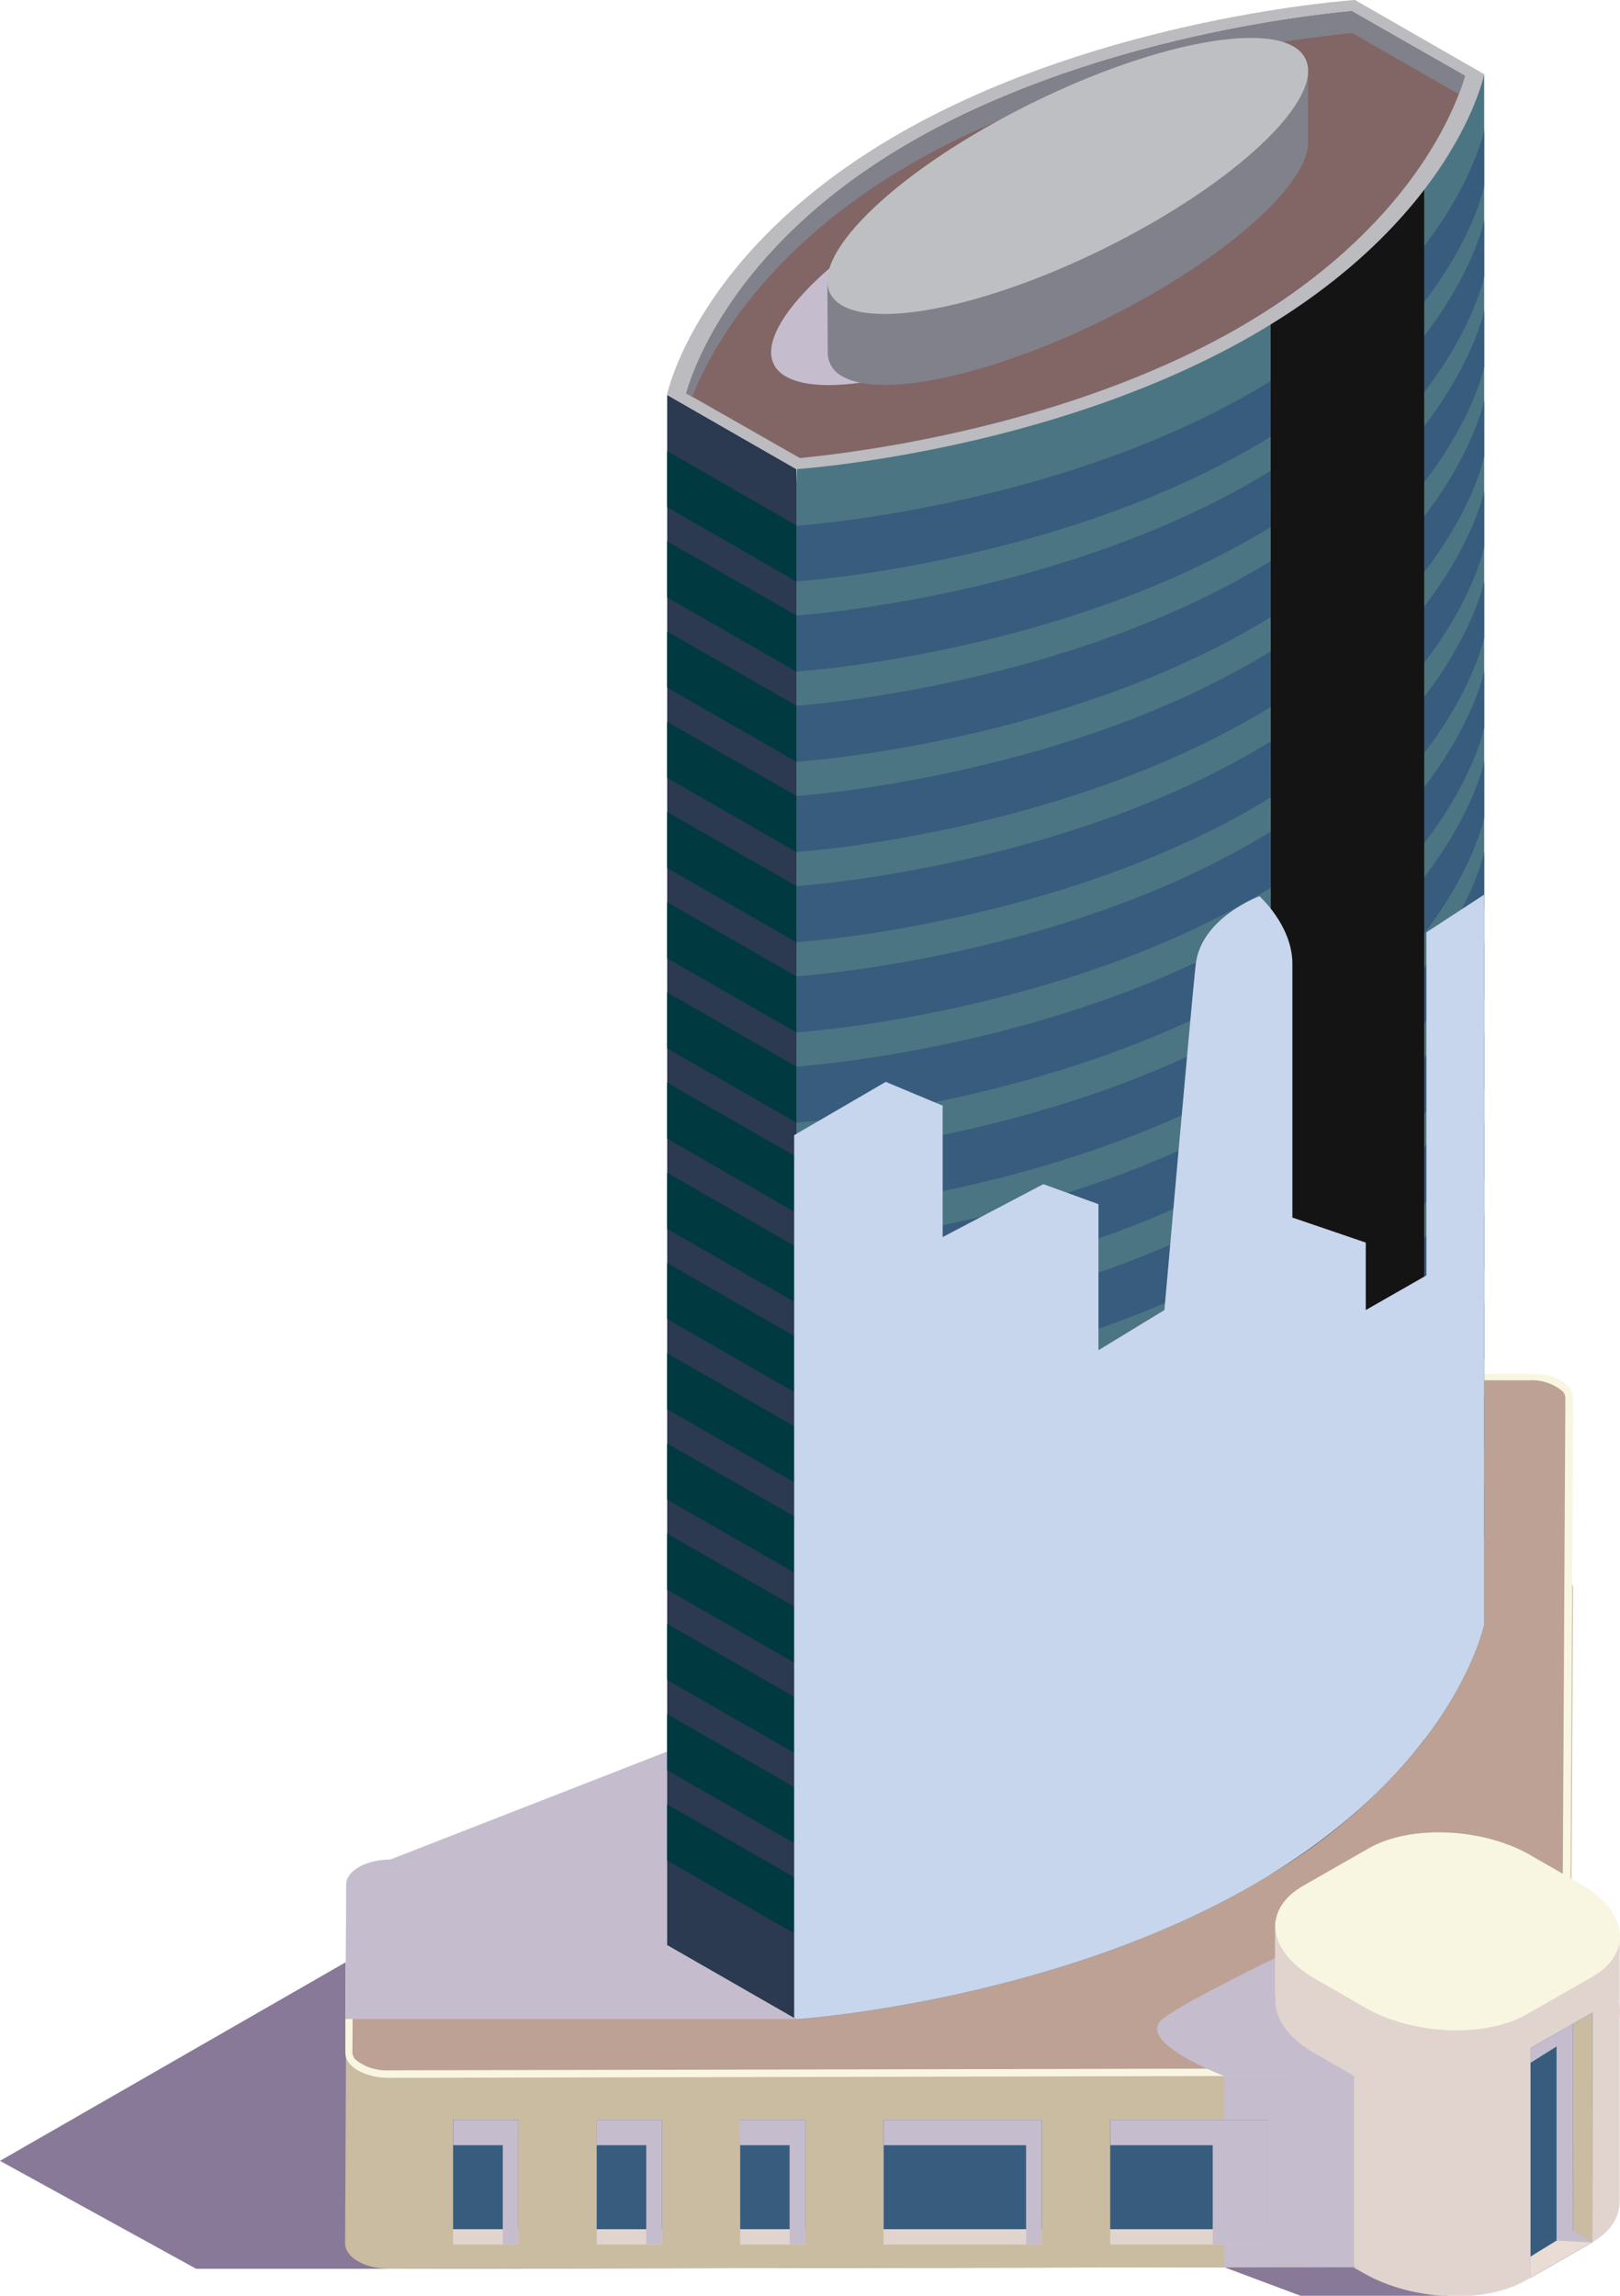 <svg width="156" height="221" viewBox="0 0 156 221" fill="none" xmlns="http://www.w3.org/2000/svg">
<g clip-path="url(#clip0_209_456)">
<g style="mix-blend-mode:multiply">
<path d="M139.372 221H125.241L117.897 218.253L37.473 218.398H18.882L0 208.011L67.868 169.031C67.868 169.031 146.874 204.721 139.372 221Z" fill="#897998"/>
</g>
<path d="M37.473 218.397L146.886 218.205C149.225 218.205 151.128 217.108 151.14 215.795L151.225 199.624C151.225 198.287 149.334 190.828 147.007 190.828L37.57 193.6C35.243 193.6 33.328 194.696 33.328 196.009L33.231 215.951C33.243 217.313 35.146 218.409 37.473 218.397Z" fill="#C9BCA1"/>
<path d="M151.14 215.771L151.479 152.957C151.479 151.619 149.589 150.547 147.262 150.547H119.097C116.77 150.547 114.855 151.643 114.855 152.957L114.516 215.771C114.516 217.108 116.406 218.181 118.733 218.181H146.886C149.225 218.205 151.128 217.108 151.14 215.771Z" fill="#C9BCA1"/>
<path d="M155.964 186.792V212.059L150.886 217.253L147.383 219.265L130.38 218.241V199.853L155.964 186.792Z" fill="#E1D4CE"/>
<path d="M151.492 134.569L151.237 181.201L151.14 197.371C151.14 198.708 149.237 199.781 146.91 199.781L37.473 200.022C35.134 200.022 33.255 198.949 33.255 197.612V194.359L33.328 181.417C33.328 180.08 35.255 179.008 37.57 179.008L88.253 159.246L113.994 135.437L114.843 134.653C114.843 133.304 116.77 132.243 119.084 132.243H147.25C149.601 132.135 151.492 133.207 151.492 134.569Z" fill="#F8F6E1"/>
<path d="M146.886 199.07C148.898 199.07 150.401 198.166 150.401 197.371L150.74 134.557C150.733 134.426 150.699 134.297 150.641 134.179C150.583 134.061 150.501 133.956 150.401 133.87C149.518 133.165 148.405 132.809 147.274 132.87H119.097C117.097 132.87 115.594 133.774 115.594 134.581L89.004 159.885L37.57 179.719C35.57 179.719 34.067 180.622 34.055 181.418L33.934 197.612C33.955 197.876 34.076 198.121 34.273 198.299C35.16 198.997 36.271 199.352 37.4 199.299L146.886 199.07Z" fill="#BDA195"/>
<g style="mix-blend-mode:multiply">
<path d="M117.897 199.853C117.897 199.853 109.244 196.564 111.946 194.359C114.649 192.153 131.337 184.394 131.337 184.394L130.428 199.853H117.897Z" fill="#C5BDCD"/>
</g>
<g style="mix-blend-mode:multiply">
<path d="M129.798 132.629L76.691 194.359H33.268L33.34 181.417C33.34 180.08 35.267 179.007 37.582 179.007L88.265 159.246L114.007 135.436L129.798 132.629Z" fill="#C5BDCD"/>
</g>
<path d="M147.007 201.095L153.322 197.48C157.297 195.202 156.788 191.178 152.207 188.551L147.359 185.756C142.778 183.117 135.773 182.828 131.81 185.117L125.483 188.732C121.52 191.021 122.017 195.034 126.611 197.66L131.458 200.456C136.039 203.083 143.008 203.372 147.007 201.095Z" fill="#E1D4CE"/>
<path d="M122.781 192.214V184.96L136.839 186.791L122.781 192.214Z" fill="#E1D4CE"/>
<path d="M147.007 193.913L153.322 190.298C157.297 188.009 156.788 183.996 152.207 181.369L147.359 178.574C142.778 175.935 135.773 175.646 131.81 177.923L125.483 181.538C121.52 183.815 122.017 187.84 126.611 190.467L131.458 193.262C136.039 195.901 143.008 196.19 147.007 193.913Z" fill="#F8F6E1"/>
<path d="M71.892 173.814L76.74 45.162L142.923 7.146V156.355C142.923 156.355 140.16 170.26 120.539 181.526C100.918 192.792 76.691 194.371 76.691 194.371L64.232 187.225C64.232 187.225 65.444 181.177 71.892 173.814Z" fill="#4C7583"/>
<path d="M64.245 38.016V187.225L76.691 194.37V45.161L64.245 38.016Z" fill="#2B3951"/>
<path d="M64.245 43.427V48.825L76.691 55.97V50.572L64.245 43.427Z" fill="#003A40"/>
<path d="M142.923 12.543V17.942C142.923 17.942 140.16 31.859 120.539 43.125C100.918 54.391 76.691 55.97 76.691 55.97V50.608C76.691 50.608 100.93 49.029 120.539 37.763C140.148 26.497 142.923 12.543 142.923 12.543Z" fill="#385C7D"/>
<path d="M64.245 52.102V57.512L76.691 64.646V59.247L64.245 52.102Z" fill="#003A40"/>
<path d="M142.923 21.231V26.63C142.923 26.63 140.16 40.547 120.539 51.813C100.918 63.079 76.691 64.646 76.691 64.646V59.248C76.691 59.248 100.93 57.669 120.539 46.403C140.148 35.137 142.923 21.231 142.923 21.231Z" fill="#385C7D"/>
<path d="M64.245 60.79V66.188L76.691 73.334V67.935L64.245 60.79Z" fill="#003A40"/>
<path d="M142.923 29.907V35.318C142.923 35.318 140.16 49.223 120.539 60.489C100.918 71.755 76.691 73.334 76.691 73.334V67.936C76.691 67.936 100.93 66.345 120.539 55.091C140.148 43.837 142.923 29.907 142.923 29.907Z" fill="#385C7D"/>
<path d="M64.245 69.478V74.876L76.691 82.021V76.623L64.245 69.478Z" fill="#003A40"/>
<path d="M142.923 38.559V43.957C142.923 43.957 140.16 57.874 120.539 69.14C100.918 80.406 76.691 82.021 76.691 82.021V76.623C76.691 76.623 100.93 75.032 120.539 63.778C140.148 52.524 142.923 38.559 142.923 38.559Z" fill="#385C7D"/>
<path d="M64.245 78.153V83.564L76.691 90.709V85.299L64.245 78.153Z" fill="#003A40"/>
<path d="M142.923 47.282V52.68C142.923 52.68 140.16 66.598 120.539 77.852C100.918 89.106 76.691 90.709 76.691 90.709V85.298C76.691 85.298 100.93 83.72 120.539 72.454C140.148 61.187 142.923 47.282 142.923 47.282Z" fill="#385C7D"/>
<path d="M64.245 86.841V92.251L76.691 99.384V93.986L64.245 86.841Z" fill="#003A40"/>
<path d="M142.923 55.97V61.368C142.923 61.368 140.16 75.286 120.539 86.54C100.918 97.794 76.691 99.385 76.691 99.385V93.986C76.691 93.986 100.93 92.408 120.539 81.142C140.148 69.875 142.923 55.97 142.923 55.97Z" fill="#385C7D"/>
<path d="M64.245 95.529V100.927L76.691 108.072V102.674L64.245 95.529Z" fill="#003A40"/>
<path d="M142.923 64.645V70.056C142.923 70.056 140.16 83.961 120.539 95.191C100.918 106.421 76.691 108.072 76.691 108.072V102.674C76.691 102.674 100.93 101.083 120.539 89.829C140.148 78.575 142.923 64.645 142.923 64.645Z" fill="#385C7D"/>
<path d="M64.245 104.216V109.614L76.691 116.76V111.362L64.245 104.216Z" fill="#003A40"/>
<path d="M142.923 73.334V78.732C142.923 78.732 140.16 92.649 120.539 103.915C100.918 115.181 76.691 116.76 76.691 116.76V111.362C76.691 111.362 100.93 109.771 120.539 98.505C140.148 87.239 142.923 73.334 142.923 73.334Z" fill="#385C7D"/>
<path d="M64.245 112.892V118.302L76.691 125.436V120.037L64.245 112.892Z" fill="#003A40"/>
<path d="M142.923 82.021V87.419C142.923 87.419 140.16 101.336 120.539 112.591C100.918 123.845 76.691 125.435 76.691 125.435V120.037C76.691 120.037 100.93 118.459 120.539 107.192C140.148 95.926 142.923 82.021 142.923 82.021Z" fill="#385C7D"/>
<path d="M64.245 121.58V126.978L76.691 134.123V128.725L64.245 121.58Z" fill="#003A40"/>
<path d="M142.923 90.709V96.107C142.923 96.107 140.16 110.012 120.539 121.279C100.918 132.545 76.691 134.123 76.691 134.123V128.725C76.691 128.725 100.93 127.135 120.539 115.88C140.148 104.626 142.923 90.709 142.923 90.709Z" fill="#385C7D"/>
<path d="M64.245 130.268V135.666L76.691 142.811V137.413L64.245 130.268Z" fill="#003A40"/>
<path d="M142.923 99.384V104.831C142.923 104.831 140.16 118.748 120.539 130.014C100.918 141.28 76.691 142.859 76.691 142.859V137.364C76.691 137.364 100.93 135.774 120.539 124.52C140.148 113.265 142.923 99.384 142.923 99.384Z" fill="#385C7D"/>
<path d="M64.245 138.955V144.353L76.691 151.499V146.088L64.245 138.955Z" fill="#003A40"/>
<path d="M142.923 108.072V113.47C142.923 113.47 140.16 127.388 120.539 138.642C100.918 149.896 76.691 151.499 76.691 151.499V146.088C76.691 146.088 100.93 144.51 120.539 133.244C140.148 121.977 142.923 108.072 142.923 108.072Z" fill="#385C7D"/>
<path d="M64.245 147.631V153.029L76.691 160.174V154.776L64.245 147.631Z" fill="#003A40"/>
<path d="M142.923 116.76V122.158C142.923 122.158 140.16 136.075 120.539 147.329C100.918 158.584 76.691 160.174 76.691 160.174V154.776C76.691 154.776 100.93 153.197 120.539 141.931C140.148 130.665 142.923 116.76 142.923 116.76Z" fill="#385C7D"/>
<path d="M64.245 156.318V161.717L76.691 168.862V163.464L64.245 156.318Z" fill="#003A40"/>
<path d="M142.923 125.436V130.846C142.923 130.846 140.16 144.751 120.539 156.017C100.918 167.283 76.691 168.862 76.691 168.862V163.464C76.691 163.464 100.93 161.873 120.539 150.619C140.148 139.365 142.923 125.436 142.923 125.436Z" fill="#385C7D"/>
<path d="M64.245 165.006V170.404L76.691 177.549V172.151L64.245 165.006Z" fill="#003A40"/>
<path d="M142.923 134.123V139.521C142.923 139.521 140.16 153.438 120.539 164.705C100.918 175.971 76.691 177.549 76.691 177.549V172.151C76.691 172.151 100.93 170.561 120.539 159.294C140.148 148.028 142.923 134.123 142.923 134.123Z" fill="#385C7D"/>
<path d="M64.245 173.694V179.092L76.691 186.237V180.827L64.245 173.694Z" fill="#003A40"/>
<path d="M142.923 142.811V148.209C142.923 148.209 140.16 162.126 120.539 173.381C100.918 184.635 76.691 186.225 76.691 186.225V180.827C76.691 180.827 100.93 179.249 120.539 167.982C140.148 156.716 142.923 142.811 142.923 142.811Z" fill="#385C7D"/>
<g style="mix-blend-mode:color-dodge">
<path d="M122.405 180.405C128.071 177.033 133.067 172.655 137.142 167.488V15.785L122.357 25.425L122.405 180.405Z" fill="#141414"/>
</g>
<path d="M146.886 218.205C149.225 218.205 151.128 217.108 151.14 215.795V206.372L152.158 206.962C156.739 209.589 157.248 213.602 153.273 215.891L146.959 219.506C142.984 221.795 136.052 221.506 131.398 218.867L130.331 218.265L146.886 218.205Z" fill="#E1D4CE"/>
<g style="mix-blend-mode:multiply">
<path d="M117.897 199.853V218.253L130.38 218.241V199.853H117.897Z" fill="#C5BDCD"/>
</g>
<path d="M86.617 12.845C106.238 1.591 130.477 0 130.477 0L142.923 7.145C142.923 7.145 140.16 21.062 120.539 32.317C100.918 43.571 76.691 45.161 76.691 45.161L64.232 38.016C64.232 38.016 67.008 24.099 86.617 12.845Z" fill="#BBBBC0"/>
<path d="M119.254 31.57C135.967 21.93 140.221 10.267 141.069 7.302L130.162 1.073C124.987 1.555 104.541 4.025 87.865 13.592C71.189 23.16 66.959 34.944 66.111 37.872L77.018 44.09C82.133 43.608 102.578 41.149 119.254 31.57Z" fill="#826565"/>
<path d="M130.21 3.181C125.035 3.675 104.59 6.134 87.914 15.665C73.613 23.919 68.426 33.739 66.656 38.209L66.062 37.872C66.911 34.896 71.201 23.16 87.877 13.592C104.553 4.025 124.999 1.543 130.174 1.073L141.081 7.302C140.96 7.724 140.766 8.327 140.487 9.074L130.21 3.181Z" fill="#80818A"/>
<g style="mix-blend-mode:multiply">
<path d="M75.685 36.245C80.109 38.788 93.416 35.257 105.402 28.377C117.388 21.497 123.581 13.917 119.121 11.315C114.661 8.712 101.402 12.303 89.404 19.195C77.406 26.087 71.274 33.739 75.685 36.245Z" fill="#C5BDCD"/>
</g>
<path d="M79.672 26.931L81.127 27.087L86.835 24.533C89.358 22.556 92.028 20.772 94.822 19.195C102.881 14.568 111.498 11.459 117.679 10.688L125.968 6.965V13.978C125.641 17.508 119.909 23.147 110.843 28.365C98.845 35.245 85.538 38.776 81.127 36.233C80.719 36.028 80.374 35.719 80.124 35.338C79.876 34.957 79.732 34.518 79.709 34.064L79.672 26.931Z" fill="#80818A"/>
<path d="M106.313 23.931C118.95 17.691 127.63 9.502 125.701 5.64C123.772 1.777 111.964 3.705 99.327 9.944C86.69 16.184 78.009 24.373 79.938 28.235C81.868 32.098 93.676 30.17 106.313 23.931Z" fill="#BEBFC3"/>
<g style="mix-blend-mode:multiply">
<path d="M137.36 89.745V122.773L131.519 126.11V119.616L124.453 117.206V92.781C124.453 89.094 121.278 86.275 121.278 86.275C121.278 86.275 115.618 88.335 115.134 92.902C114.649 97.469 112.128 126.11 112.128 126.11L105.777 129.978V115.917L100.469 113.989L90.774 119.086V106.434L85.296 104.144L76.473 109.277V194.25L76.691 194.371C76.691 194.371 100.93 192.78 120.539 181.526C140.148 170.272 142.923 156.355 142.923 156.355V86.118L137.36 89.745Z" fill="#C7D6ED"/>
</g>
<path d="M49.907 204.071H43.63V216.072H49.907V204.071Z" fill="#E1D4CE"/>
<path d="M63.736 204.071H57.458V216.072H63.736V204.071Z" fill="#E1D4CE"/>
<path d="M77.552 204.071H71.274V216.072H77.552V204.071Z" fill="#E1D4CE"/>
<path d="M100.3 204.071H85.09V216.072H100.3V204.071Z" fill="#E1D4CE"/>
<path d="M122.114 204.071H106.905V216.072H122.114V204.071Z" fill="#E1D4CE"/>
<path d="M49.907 204.071H43.63V214.59H49.907V204.071Z" fill="#385C7D"/>
<path d="M63.736 204.071H57.458V214.59H63.736V204.071Z" fill="#385C7D"/>
<path d="M77.552 204.071H71.274V214.59H77.552V204.071Z" fill="#385C7D"/>
<path d="M100.3 204.071H85.09V214.59H100.3V204.071Z" fill="#385C7D"/>
<path d="M122.114 204.071H106.905V214.59H122.114V204.071Z" fill="#385C7D"/>
<g style="mix-blend-mode:multiply">
<path d="M49.907 204.071V216.072H48.417V206.505H43.642V204.071H49.907Z" fill="#C5BDCD"/>
</g>
<g style="mix-blend-mode:multiply">
<path d="M63.736 204.071V216.072H62.233V206.505H57.458V204.071H63.736Z" fill="#C5BDCD"/>
</g>
<g style="mix-blend-mode:multiply">
<path d="M77.552 204.071V216.072H76.037V206.505H71.262V204.071H77.552Z" fill="#C5BDCD"/>
</g>
<g style="mix-blend-mode:multiply">
<path d="M100.287 204.071V216.072H98.809V206.505H85.102V204.071H100.287Z" fill="#C5BDCD"/>
</g>
<g style="mix-blend-mode:multiply">
<path d="M122.114 204.071V216.072H116.782V206.505H106.917V204.071H122.114Z" fill="#C5BDCD"/>
</g>
<path d="M147.383 219.265V197.154L153.346 193.744L153.322 215.867L147.383 219.265Z" fill="#385C7D"/>
<path d="M151.48 194.805L151.467 214.71L153.322 215.867L153.346 193.744L151.48 194.805Z" fill="#C9BCA1"/>
<path d="M151.467 214.71L147.383 217.229V219.265L153.322 215.867L151.467 214.71Z" fill="#E8DCD5"/>
<g style="mix-blend-mode:multiply">
<path d="M153.322 215.867L149.892 215.686V196.998L147.383 198.576V197.154L151.48 194.805L151.467 214.71L153.322 215.867Z" fill="#C5BDCD"/>
</g>
</g>
<defs>
<clipPath id="clip0_209_456">
<rect width="156" height="221" fill="white"/>
</clipPath>
</defs>
</svg>
